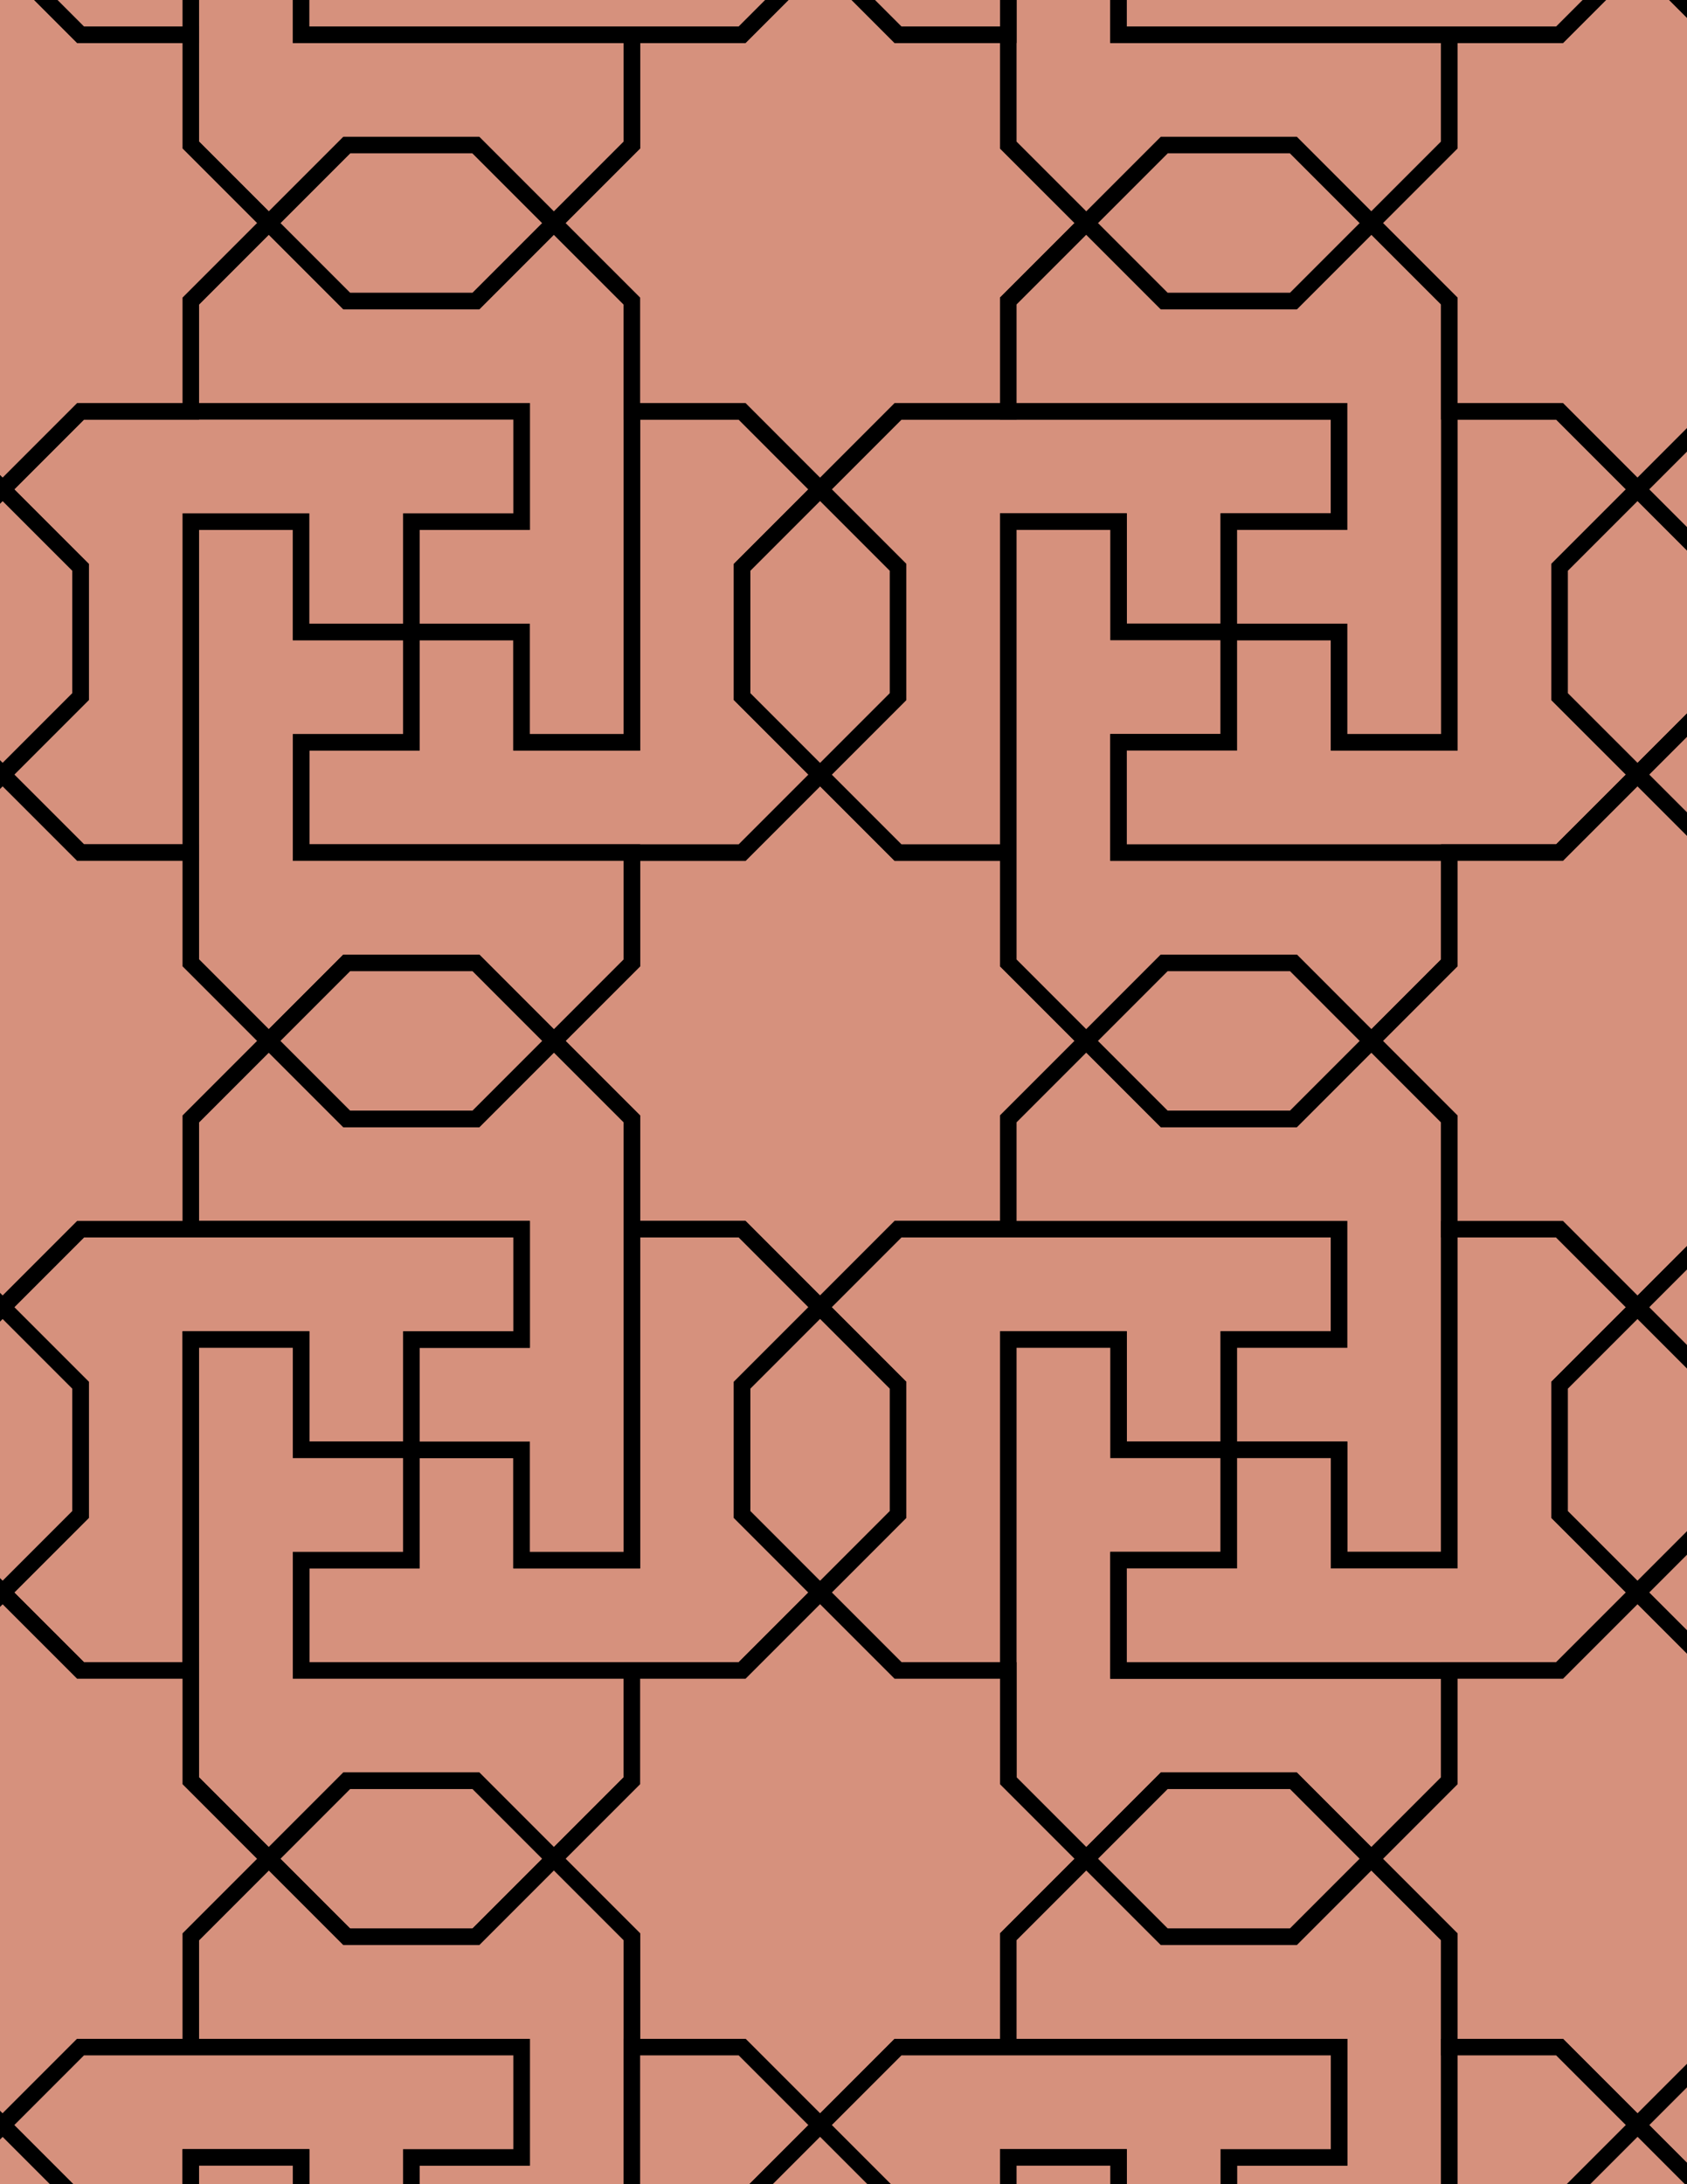<svg xmlns="http://www.w3.org/2000/svg" xmlns:xlink="http://www.w3.org/1999/xlink" xmlns:inkscape="http://www.inkscape.org/namespaces/inkscape" version="1.1" width="612" height="792" viewBox="0 0 612 792">
<path transform="matrix(.1,0,0,-.1,0,792)" d="M2975 3179.9 3257.8 3462.8H3657.8V3862.8L3940.7 4145.6 3657.8 4428.5V4828.5H3257.8L2975 5111.3 2692.2 4828.5H2292.2V4428.5L2009.3 4145.6 2292.2 3862.8V3462.8H2692.2" fill="#d6917d"/>
<path transform="matrix(.1,0,0,-.1,0,792)" stroke-width="60" stroke-linecap="butt" stroke-miterlimit="10" stroke-linejoin="miter" fill="none" stroke="#000000" d="M2975 3179.9 3257.8 3462.8H3657.8V3862.8L3940.7 4145.6 3657.8 4428.5V4828.5H3257.8L2975 5111.3 2692.2 4828.5H2292.2V4428.5L2009.3 4145.6 2292.2 3862.8V3462.8H2692.2Z"/>
<path transform="matrix(.1,0,0,-.1,0,792)" d="M3257.8 4828.5H3657.8V6028.5H4057.8V5628.5H4457.8V6028.5H4857.8V6428.5H3657.8 3257.8L2975 6145.6 3257.8 5862.8V5394.1L2975 5111.3" fill="#d6917d"/>
<path transform="matrix(.1,0,0,-.1,0,792)" stroke-width="60" stroke-linecap="butt" stroke-miterlimit="10" stroke-linejoin="miter" fill="none" stroke="#000000" d="M3257.8 4828.5H3657.8V6028.5H4057.8V5628.5H4457.8V6028.5H4857.8V6428.5H3657.8 3257.8L2975 6145.6 3257.8 5862.8V5394.1L2975 5111.3Z"/>
<path transform="matrix(.1,0,0,-.1,0,792)" d="M2692.2 4828.5 2975 5111.3 2692.2 5394.1V5862.8L2975 6145.6 2692.2 6428.5H2292.2V5228.5H1892.2V5628.5H1492.2V5228.5H1092.2V4828.5H2292.2" fill="#d6917d"/>
<path transform="matrix(.1,0,0,-.1,0,792)" stroke-width="60" stroke-linecap="butt" stroke-miterlimit="10" stroke-linejoin="miter" fill="none" stroke="#000000" d="M2692.2 4828.5 2975 5111.3 2692.2 5394.1V5862.8L2975 6145.6 2692.2 6428.5H2292.2V5228.5H1892.2V5628.5H1492.2V5228.5H1092.2V4828.5H2292.2Z"/>
<path transform="matrix(.1,0,0,-.1,0,792)" d="M2692.2 3462.8H2292.2V2262.8H1892.2V2662.8H1492.2V2262.8H1092.2V1862.8H2292.2 2692.2L2975 2145.6 2692.2 2428.5V2897.1L2975 3179.9" fill="#d6917d"/>
<path transform="matrix(.1,0,0,-.1,0,792)" stroke-width="60" stroke-linecap="butt" stroke-miterlimit="10" stroke-linejoin="miter" fill="none" stroke="#000000" d="M2692.2 3462.8H2292.2V2262.8H1892.2V2662.8H1492.2V2262.8H1092.2V1862.8H2292.2 2692.2L2975 2145.6 2692.2 2428.5V2897.1L2975 3179.9Z"/>
<path transform="matrix(.1,0,0,-.1,0,792)" d="M3257.8 3462.8 2975 3179.9 3257.8 2897.1V2428.5L2975 2145.6 3257.8 1862.8H3657.8V3062.8H4057.8V2662.8H4457.8V3062.8H4857.8V3462.8H3657.8" fill="#d6917d"/>
<path transform="matrix(.1,0,0,-.1,0,792)" stroke-width="60" stroke-linecap="butt" stroke-miterlimit="10" stroke-linejoin="miter" fill="none" stroke="#000000" d="M3257.8 3462.8 2975 3179.9 3257.8 2897.1V2428.5L2975 2145.6 3257.8 1862.8H3657.8V3062.8H4057.8V2662.8H4457.8V3062.8H4857.8V3462.8H3657.8Z"/>
<path transform="matrix(.1,0,0,-.1,0,792)" d="M2975 5111.3 3257.8 5394.1V5862.8L2975 6145.6 2692.2 5862.8V5394.1" fill="#d6917d"/>
<path transform="matrix(.1,0,0,-.1,0,792)" stroke-width="60" stroke-linecap="butt" stroke-miterlimit="10" stroke-linejoin="miter" fill="none" stroke="#000000" d="M2975 5111.3 3257.8 5394.1V5862.8L2975 6145.6 2692.2 5862.8V5394.1Z"/>
<path transform="matrix(.1,0,0,-.1,0,792)" d="M2292.2 4828.5H1092.2V5228.5H1492.2V5628.5H1092.2V6028.5H692.199V4828.5 4428.5L975 4145.6 1257.8 4428.5H1726.5L2009.3 4145.6 2292.2 4428.5" fill="#d6917d"/>
<path transform="matrix(.1,0,0,-.1,0,792)" stroke-width="60" stroke-linecap="butt" stroke-miterlimit="10" stroke-linejoin="miter" fill="none" stroke="#000000" d="M2292.2 4828.5H1092.2V5228.5H1492.2V5628.5H1092.2V6028.5H692.199V4828.5 4428.5L975 4145.6 1257.8 4428.5H1726.5L2009.3 4145.6 2292.2 4428.5Z"/>
<path transform="matrix(.1,0,0,-.1,0,792)" d="M2292.2 3862.8 2009.3 4145.6 1726.5 3862.8H1257.8L975 4145.6 692.199 3862.8V3462.8H1892.2V3062.8H1492.2V2662.8H1892.2V2262.8H2292.2V3462.8" fill="#d6917d"/>
<path transform="matrix(.1,0,0,-.1,0,792)" stroke-width="60" stroke-linecap="butt" stroke-miterlimit="10" stroke-linejoin="miter" fill="none" stroke="#000000" d="M2292.2 3862.8 2009.3 4145.6 1726.5 3862.8H1257.8L975 4145.6 692.199 3862.8V3462.8H1892.2V3062.8H1492.2V2662.8H1892.2V2262.8H2292.2V3462.8Z"/>
<path transform="matrix(.1,0,0,-.1,0,792)" d="M3657.8 3462.8H4857.8V3062.8H4457.8V2662.8H4857.8V2262.8H5257.8V3462.8 3862.8L4975 4145.6 4692.2 3862.8H4223.5L3940.7 4145.6 3657.8 3862.8" fill="#d6917d"/>
<path transform="matrix(.1,0,0,-.1,0,792)" stroke-width="60" stroke-linecap="butt" stroke-miterlimit="10" stroke-linejoin="miter" fill="none" stroke="#000000" d="M3657.8 3462.8H4857.8V3062.8H4457.8V2662.8H4857.8V2262.8H5257.8V3462.8 3862.8L4975 4145.6 4692.2 3862.8H4223.5L3940.7 4145.6 3657.8 3862.8Z"/>
<path transform="matrix(.1,0,0,-.1,0,792)" d="M3657.8 4428.5 3940.7 4145.6 4223.5 4428.5H4692.2L4975 4145.6 5257.8 4428.5V4828.5H4057.8V5228.5H4457.8V5628.5H4057.8V6028.5H3657.8V4828.5" fill="#d6917d"/>
<path transform="matrix(.1,0,0,-.1,0,792)" stroke-width="60" stroke-linecap="butt" stroke-miterlimit="10" stroke-linejoin="miter" fill="none" stroke="#000000" d="M3657.8 4428.5 3940.7 4145.6 4223.5 4428.5H4692.2L4975 4145.6 5257.8 4428.5V4828.5H4057.8V5228.5H4457.8V5628.5H4057.8V6028.5H3657.8V4828.5Z"/>
<path transform="matrix(.1,0,0,-.1,0,792)" d="M2292.2 5228.5V6828.5L2009.3 7111.3 1726.5 6828.5H1257.8L975 7111.3 692.199 6828.5V6428.5H1892.2V6028.5H1492.2V5628.5H1892.2V5228.5" fill="#d6917d"/>
<path transform="matrix(.1,0,0,-.1,0,792)" stroke-width="60" stroke-linecap="butt" stroke-miterlimit="10" stroke-linejoin="miter" fill="none" stroke="#000000" d="M2292.2 5228.5V6828.5L2009.3 7111.3 1726.5 6828.5H1257.8L975 7111.3 692.199 6828.5V6428.5H1892.2V6028.5H1492.2V5628.5H1892.2V5228.5Z"/>
<path transform="matrix(.1,0,0,-.1,0,792)" d="M2975 3179.9 2692.2 2897.1V2428.5L2975 2145.6 3257.8 2428.5V2897.1" fill="#d6917d"/>
<path transform="matrix(.1,0,0,-.1,0,792)" stroke-width="60" stroke-linecap="butt" stroke-miterlimit="10" stroke-linejoin="miter" fill="none" stroke="#000000" d="M2975 3179.9 2692.2 2897.1V2428.5L2975 2145.6 3257.8 2428.5V2897.1Z"/>
<path transform="matrix(.1,0,0,-.1,0,792)" d="M3657.8 3062.8V1462.8L3940.7 1179.9 4223.5 1462.8H4692.2L4975 1179.9 5257.8 1462.8V1862.8H4057.8V2262.8H4457.8V2662.8H4057.8V3062.8" fill="#d6917d"/>
<path transform="matrix(.1,0,0,-.1,0,792)" stroke-width="60" stroke-linecap="butt" stroke-miterlimit="10" stroke-linejoin="miter" fill="none" stroke="#000000" d="M3657.8 3062.8V1462.8L3940.7 1179.9 4223.5 1462.8H4692.2L4975 1179.9 5257.8 1462.8V1862.8H4057.8V2262.8H4457.8V2662.8H4057.8V3062.8Z"/>
<path transform="matrix(.1,0,0,-.1,0,792)" d="M3940.7 4145.6 4223.5 3862.8H4692.2L4975 4145.6 4692.2 4428.5H4223.5" fill="#d6917d"/>
<path transform="matrix(.1,0,0,-.1,0,792)" stroke-width="60" stroke-linecap="butt" stroke-miterlimit="10" stroke-linejoin="miter" fill="none" stroke="#000000" d="M3940.7 4145.6 4223.5 3862.8H4692.2L4975 4145.6 4692.2 4428.5H4223.5Z"/>
<path transform="matrix(.1,0,0,-.1,0,792)" d="M2009.3 4145.6 1726.5 4428.5H1257.8L975 4145.6 1257.8 3862.8H1726.5" fill="#d6917d"/>
<path transform="matrix(.1,0,0,-.1,0,792)" stroke-width="60" stroke-linecap="butt" stroke-miterlimit="10" stroke-linejoin="miter" fill="none" stroke="#000000" d="M2009.3 4145.6 1726.5 4428.5H1257.8L975 4145.6 1257.8 3862.8H1726.5Z"/>
<path transform="matrix(.1,0,0,-.1,0,792)" d="M1892.2 3462.8H292.199L9.301 3179.9 292.199 2897.1V2428.5L9.301 2145.6 292.199 1862.8H692.199V3062.8H1092.2V2662.8H1492.2V3062.8H1892.2" fill="#d6917d"/>
<path transform="matrix(.1,0,0,-.1,0,792)" stroke-width="60" stroke-linecap="butt" stroke-miterlimit="10" stroke-linejoin="miter" fill="none" stroke="#000000" d="M1892.2 3462.8H292.199L9.301 3179.9 292.199 2897.1V2428.5L9.301 2145.6 292.199 1862.8H692.199V3062.8H1092.2V2662.8H1492.2V3062.8H1892.2Z"/>
<path transform="matrix(.1,0,0,-.1,0,792)" d="M4057.8 4828.5H5657.8L5940.7 5111.3 5657.8 5394.1V5862.8L5940.7 6145.6 5657.8 6428.5H5257.8V5228.5H4857.8V5628.5H4457.8V5228.5H4057.8" fill="#d6917d"/>
<path transform="matrix(.1,0,0,-.1,0,792)" stroke-width="60" stroke-linecap="butt" stroke-miterlimit="10" stroke-linejoin="miter" fill="none" stroke="#000000" d="M4057.8 4828.5H5657.8L5940.7 5111.3 5657.8 5394.1V5862.8L5940.7 6145.6 5657.8 6428.5H5257.8V5228.5H4857.8V5628.5H4457.8V5228.5H4057.8Z"/>
<path transform="matrix(.1,0,0,-.1,0,792)" d="M1892.2 6028.5V6428.5H292.199L9.301 6145.6 292.199 5862.8V5394.1L9.301 5111.3 292.199 4828.5H692.199V6028.5H1092.2V5628.5H1492.2V6028.5" fill="#d6917d"/>
<path transform="matrix(.1,0,0,-.1,0,792)" stroke-width="60" stroke-linecap="butt" stroke-miterlimit="10" stroke-linejoin="miter" fill="none" stroke="#000000" d="M1892.2 6028.5V6428.5H292.199L9.301 6145.6 292.199 5862.8V5394.1L9.301 5111.3 292.199 4828.5H692.199V6028.5H1092.2V5628.5H1492.2V6028.5Z"/>
<path transform="matrix(.1,0,0,-.1,0,792)" d="M2975 6145.6 3257.8 6428.5H3657.8V6828.5L3940.7 7111.3 3657.8 7394.1V7794.1H3257.8L2975 8077 2692.2 7794.1H2292.2V7394.1L2009.3 7111.3 2292.2 6828.5V6428.5H2692.2" fill="#d6917d"/>
<path transform="matrix(.1,0,0,-.1,0,792)" stroke-width="60" stroke-linecap="butt" stroke-miterlimit="10" stroke-linejoin="miter" fill="none" stroke="#000000" d="M2975 6145.6 3257.8 6428.5H3657.8V6828.5L3940.7 7111.3 3657.8 7394.1V7794.1H3257.8L2975 8077 2692.2 7794.1H2292.2V7394.1L2009.3 7111.3 2292.2 6828.5V6428.5H2692.2Z"/>
<path transform="matrix(.1,0,0,-.1,0,792)" d="M4057.8 2262.8V1862.8H5657.8L5940.7 2145.6 5657.8 2428.5V2897.1L5940.7 3179.9 5657.8 3462.8H5257.8V2262.8H4857.8V2662.8H4457.8V2262.8" fill="#d6917d"/>
<path transform="matrix(.1,0,0,-.1,0,792)" stroke-width="60" stroke-linecap="butt" stroke-miterlimit="10" stroke-linejoin="miter" fill="none" stroke="#000000" d="M4057.8 2262.8V1862.8H5657.8L5940.7 2145.6 5657.8 2428.5V2897.1L5940.7 3179.9 5657.8 3462.8H5257.8V2262.8H4857.8V2662.8H4457.8V2262.8Z"/>
<path transform="matrix(.1,0,0,-.1,0,792)" d="M4457.8 5628.5H4857.8V5228.5H5257.8V6428.5 6828.5L4975 7111.3 4692.2 6828.5H4223.5L3940.7 7111.3 3657.8 6828.5V6428.5H4857.8V6028.5H4457.8" fill="#d6917d"/>
<path transform="matrix(.1,0,0,-.1,0,792)" stroke-width="60" stroke-linecap="butt" stroke-miterlimit="10" stroke-linejoin="miter" fill="none" stroke="#000000" d="M4457.8 5628.5H4857.8V5228.5H5257.8V6428.5 6828.5L4975 7111.3 4692.2 6828.5H4223.5L3940.7 7111.3 3657.8 6828.5V6428.5H4857.8V6028.5H4457.8Z"/>
<path transform="matrix(.1,0,0,-.1,0,792)" d="M1492.2 2662.8H1092.2V3062.8H692.199V1862.8 1462.8L975 1179.9 1257.8 1462.8H1726.5L2009.3 1179.9 2292.2 1462.8V1862.8H1092.2V2262.8H1492.2" fill="#d6917d"/>
<path transform="matrix(.1,0,0,-.1,0,792)" stroke-width="60" stroke-linecap="butt" stroke-miterlimit="10" stroke-linejoin="miter" fill="none" stroke="#000000" d="M1492.2 2662.8H1092.2V3062.8H692.199V1862.8 1462.8L975 1179.9 1257.8 1462.8H1726.5L2009.3 1179.9 2292.2 1462.8V1862.8H1092.2V2262.8H1492.2Z"/>
<path transform="matrix(.1,0,0,-.1,0,792)" d="M2975 2145.6 2692.2 1862.8H2292.2V1462.8L2009.3 1179.9 2292.2 897.102V497.102H2692.2L2975 214.301 3257.8 497.102H3657.8V897.102L3940.7 1179.9 3657.8 1462.8V1862.8H3257.8" fill="#d6917d"/>
<path transform="matrix(.1,0,0,-.1,0,792)" stroke-width="60" stroke-linecap="butt" stroke-miterlimit="10" stroke-linejoin="miter" fill="none" stroke="#000000" d="M2975 2145.6 2692.2 1862.8H2292.2V1462.8L2009.3 1179.9 2292.2 897.102V497.102H2692.2L2975 214.301 3257.8 497.102H3657.8V897.102L3940.7 1179.9 3657.8 1462.8V1862.8H3257.8Z"/>
<path transform="matrix(.1,0,0,-.1,0,792)" d="M4692.2 6828.5 4975 7111.3 4692.2 7394.1H4223.5L3940.7 7111.3 4223.5 6828.5" fill="#d6917d"/>
<path transform="matrix(.1,0,0,-.1,0,792)" stroke-width="60" stroke-linecap="butt" stroke-miterlimit="10" stroke-linejoin="miter" fill="none" stroke="#000000" d="M4692.2 6828.5 4975 7111.3 4692.2 7394.1H4223.5L3940.7 7111.3 4223.5 6828.5Z"/>
<path transform="matrix(.1,0,0,-.1,0,792)" d="M1726.5 6828.5 2009.3 7111.3 1726.5 7394.1H1257.8L975 7111.3 1257.8 6828.5" fill="#d6917d"/>
<path transform="matrix(.1,0,0,-.1,0,792)" stroke-width="60" stroke-linecap="butt" stroke-miterlimit="10" stroke-linejoin="miter" fill="none" stroke="#000000" d="M1726.5 6828.5 2009.3 7111.3 1726.5 7394.1H1257.8L975 7111.3 1257.8 6828.5Z"/>
<path transform="matrix(.1,0,0,-.1,0,792)" d="M1257.8 1462.8 975 1179.9 1257.8 897.102H1726.5L2009.3 1179.9 1726.5 1462.8" fill="#d6917d"/>
<path transform="matrix(.1,0,0,-.1,0,792)" stroke-width="60" stroke-linecap="butt" stroke-miterlimit="10" stroke-linejoin="miter" fill="none" stroke="#000000" d="M1257.8 1462.8 975 1179.9 1257.8 897.102H1726.5L2009.3 1179.9 1726.5 1462.8Z"/>
<path transform="matrix(.1,0,0,-.1,0,792)" d="M4223.5 1462.8 3940.7 1179.9 4223.5 897.102H4692.2L4975 1179.9 4692.2 1462.8" fill="#d6917d"/>
<path transform="matrix(.1,0,0,-.1,0,792)" stroke-width="60" stroke-linecap="butt" stroke-miterlimit="10" stroke-linejoin="miter" fill="none" stroke="#000000" d="M4223.5 1462.8 3940.7 1179.9 4223.5 897.102H4692.2L4975 1179.9 4692.2 1462.8Z"/>
<path transform="matrix(.1,0,0,-.1,0,792)" d="M4975 4145.6 5257.8 3862.8V3462.8H5657.8L5940.7 3179.9 6223.5 3462.8H6623.5V3862.8L6906.4 4145.6 6623.5 4428.5V4828.5H6223.5L5940.7 5111.3 5657.8 4828.5H5257.8V4428.5" fill="#d6917d"/>
<path transform="matrix(.1,0,0,-.1,0,792)" stroke-width="60" stroke-linecap="butt" stroke-miterlimit="10" stroke-linejoin="miter" fill="none" stroke="#000000" d="M4975 4145.6 5257.8 3862.8V3462.8H5657.8L5940.7 3179.9 6223.5 3462.8H6623.5V3862.8L6906.4 4145.6 6623.5 4428.5V4828.5H6223.5L5940.7 5111.3 5657.8 4828.5H5257.8V4428.5Z"/>
<path transform="matrix(.1,0,0,-.1,0,792)" d="M975 4145.6 692.199 4428.5V4828.5H292.199L9.301 5111.3-273.5 4828.5H-673.5V4428.5L-956.398 4145.6-673.5 3862.8V3462.8H-273.5L9.301 3179.9 292.199 3462.8H692.199V3862.8" fill="#d6917d"/>
<path transform="matrix(.1,0,0,-.1,0,792)" stroke-width="60" stroke-linecap="butt" stroke-miterlimit="10" stroke-linejoin="miter" fill="none" stroke="#000000" d="M975 4145.6 692.199 4428.5V4828.5H292.199L9.301 5111.3-273.5 4828.5H-673.5V4428.5L-956.398 4145.6-673.5 3862.8V3462.8H-273.5L9.301 3179.9 292.199 3462.8H692.199V3862.8Z"/>
<path transform="matrix(.1,0,0,-.1,0,792)" d="M4975 7111.3 5257.8 7394.1V7794.1H4057.8V8194.1H4457.8V8594.1H4057.8V8994.1H3657.8V7794.1 7394.1L3940.7 7111.3 4223.5 7394.1H4692.2" fill="#d6917d"/>
<path transform="matrix(.1,0,0,-.1,0,792)" stroke-width="60" stroke-linecap="butt" stroke-miterlimit="10" stroke-linejoin="miter" fill="none" stroke="#000000" d="M4975 7111.3 5257.8 7394.1V7794.1H4057.8V8194.1H4457.8V8594.1H4057.8V8994.1H3657.8V7794.1 7394.1L3940.7 7111.3 4223.5 7394.1H4692.2Z"/>
<path transform="matrix(.1,0,0,-.1,0,792)" d="M4975 7111.3 5257.8 6828.5V6428.5H5657.8L5940.7 6145.6 6223.5 6428.5H6623.5V6828.5L6906.4 7111.3 6623.5 7394.1V7794.1H6223.5L5940.7 8077 5657.8 7794.1H5257.8V7394.1" fill="#d6917d"/>
<path transform="matrix(.1,0,0,-.1,0,792)" stroke-width="60" stroke-linecap="butt" stroke-miterlimit="10" stroke-linejoin="miter" fill="none" stroke="#000000" d="M4975 7111.3 5257.8 6828.5V6428.5H5657.8L5940.7 6145.6 6223.5 6428.5H6623.5V6828.5L6906.4 7111.3 6623.5 7394.1V7794.1H6223.5L5940.7 8077 5657.8 7794.1H5257.8V7394.1Z"/>
<path transform="matrix(.1,0,0,-.1,0,792)" d="M2009.3 7111.3 2292.2 7394.1V7794.1H1092.2V8194.1H1492.2V8594.1H1092.2V8994.1H692.199V7794.1 7394.1L975 7111.3 1257.8 7394.1H1726.5" fill="#d6917d"/>
<path transform="matrix(.1,0,0,-.1,0,792)" stroke-width="60" stroke-linecap="butt" stroke-miterlimit="10" stroke-linejoin="miter" fill="none" stroke="#000000" d="M2009.3 7111.3 2292.2 7394.1V7794.1H1092.2V8194.1H1492.2V8594.1H1092.2V8994.1H692.199V7794.1 7394.1L975 7111.3 1257.8 7394.1H1726.5Z"/>
<path transform="matrix(.1,0,0,-.1,0,792)" d="M975 7111.3 692.199 7394.1V7794.1H292.199L9.301 8077-273.5 7794.1H-673.5V7394.1L-956.398 7111.3-673.5 6828.5V6428.5H-273.5L9.301 6145.6 292.199 6428.5H692.199V6828.5" fill="#d6917d"/>
<path transform="matrix(.1,0,0,-.1,0,792)" stroke-width="60" stroke-linecap="butt" stroke-miterlimit="10" stroke-linejoin="miter" fill="none" stroke="#000000" d="M975 7111.3 692.199 7394.1V7794.1H292.199L9.301 8077-273.5 7794.1H-673.5V7394.1L-956.398 7111.3-673.5 6828.5V6428.5H-273.5L9.301 6145.6 292.199 6428.5H692.199V6828.5Z"/>
<path transform="matrix(.1,0,0,-.1,0,792)" d="M975 1179.9 692.199 897.102V497.102H1892.2V97.102H1492.2V-302.898H1892.2V-702.898H2292.2V497.102 897.102L2009.3 1179.9 1726.5 897.102H1257.8" fill="#d6917d"/>
<path transform="matrix(.1,0,0,-.1,0,792)" stroke-width="60" stroke-linecap="butt" stroke-miterlimit="10" stroke-linejoin="miter" fill="none" stroke="#000000" d="M975 1179.9 692.199 897.102V497.102H1892.2V97.102H1492.2V-302.898H1892.2V-702.898H2292.2V497.102 897.102L2009.3 1179.9 1726.5 897.102H1257.8Z"/>
<path transform="matrix(.1,0,0,-.1,0,792)" d="M975 1179.9 692.199 1462.8V1862.8H292.199L9.301 2145.6-273.5 1862.8H-673.5V1462.8L-956.398 1179.9-673.5 897.102V497.102H-273.5L9.301 214.301 292.199 497.102H692.199V897.102" fill="#d6917d"/>
<path transform="matrix(.1,0,0,-.1,0,792)" stroke-width="60" stroke-linecap="butt" stroke-miterlimit="10" stroke-linejoin="miter" fill="none" stroke="#000000" d="M975 1179.9 692.199 1462.8V1862.8H292.199L9.301 2145.6-273.5 1862.8H-673.5V1462.8L-956.398 1179.9-673.5 897.102V497.102H-273.5L9.301 214.301 292.199 497.102H692.199V897.102Z"/>
<path transform="matrix(.1,0,0,-.1,0,792)" d="M3940.7 1179.9 3657.8 897.102V497.102H4857.8V97.102H4457.8V-302.898H4857.8V-702.898H5257.8V497.102 897.102L4975 1179.9 4692.2 897.102H4223.5" fill="#d6917d"/>
<path transform="matrix(.1,0,0,-.1,0,792)" stroke-width="60" stroke-linecap="butt" stroke-miterlimit="10" stroke-linejoin="miter" fill="none" stroke="#000000" d="M3940.7 1179.9 3657.8 897.102V497.102H4857.8V97.102H4457.8V-302.898H4857.8V-702.898H5257.8V497.102 897.102L4975 1179.9 4692.2 897.102H4223.5Z"/>
<path transform="matrix(.1,0,0,-.1,0,792)" d="M4975 1179.9 5257.8 897.102V497.102H5657.8L5940.7 214.301 6223.5 497.102H6623.5V897.102L6906.4 1179.9 6623.5 1462.8V1862.8H6223.5L5940.7 2145.6 5657.8 1862.8H5257.8V1462.8" fill="#d6917d"/>
<path transform="matrix(.1,0,0,-.1,0,792)" stroke-width="60" stroke-linecap="butt" stroke-miterlimit="10" stroke-linejoin="miter" fill="none" stroke="#000000" d="M4975 1179.9 5257.8 897.102V497.102H5657.8L5940.7 214.301 6223.5 497.102H6623.5V897.102L6906.4 1179.9 6623.5 1462.8V1862.8H6223.5L5940.7 2145.6 5657.8 1862.8H5257.8V1462.8Z"/>
<path transform="matrix(.1,0,0,-.1,0,792)" d="M5257.8 7794.1H5657.8L5940.7 8077 5657.8 8359.8V8828.5L5940.7 9111.3 5657.8 9394.1H5257.8V8194.1H4857.8V8594.1H4457.8V8194.1H4057.8V7794.1" fill="#d6917d"/>
<path transform="matrix(.1,0,0,-.1,0,792)" stroke-width="60" stroke-linecap="butt" stroke-miterlimit="10" stroke-linejoin="miter" fill="none" stroke="#000000" d="M5257.8 7794.1H5657.8L5940.7 8077 5657.8 8359.8V8828.5L5940.7 9111.3 5657.8 9394.1H5257.8V8194.1H4857.8V8594.1H4457.8V8194.1H4057.8V7794.1Z"/>
<path transform="matrix(.1,0,0,-.1,0,792)" d="M3657.8 7794.1V8994.1H4057.8V8594.1H4457.8V8994.1H4857.8V9394.1H3657.8 3257.8L2975 9111.3 3257.8 8828.5V8359.8L2975 8077 3257.8 7794.1" fill="#d6917d"/>
<path transform="matrix(.1,0,0,-.1,0,792)" stroke-width="60" stroke-linecap="butt" stroke-miterlimit="10" stroke-linejoin="miter" fill="none" stroke="#000000" d="M3657.8 7794.1V8994.1H4057.8V8594.1H4457.8V8994.1H4857.8V9394.1H3657.8 3257.8L2975 9111.3 3257.8 8828.5V8359.8L2975 8077 3257.8 7794.1Z"/>
<path transform="matrix(.1,0,0,-.1,0,792)" d="M2692.2 7794.1 2975 8077 2692.2 8359.8V8828.5L2975 9111.3 2692.2 9394.1H2292.2V8194.1H1892.2V8594.1H1492.2V8194.1H1092.2V7794.1H2292.2" fill="#d6917d"/>
<path transform="matrix(.1,0,0,-.1,0,792)" stroke-width="60" stroke-linecap="butt" stroke-miterlimit="10" stroke-linejoin="miter" fill="none" stroke="#000000" d="M2692.2 7794.1 2975 8077 2692.2 8359.8V8828.5L2975 9111.3 2692.2 9394.1H2292.2V8194.1H1892.2V8594.1H1492.2V8194.1H1092.2V7794.1H2292.2Z"/>
<path transform="matrix(.1,0,0,-.1,0,792)" d="M692.199 7794.1V8994.1H1092.2V8594.1H1492.2V8994.1H1892.2V9394.1H692.199 292.199L9.301 9111.3 292.199 8828.5V8359.8L9.301 8077 292.199 7794.1" fill="#d6917d"/>
<path transform="matrix(.1,0,0,-.1,0,792)" stroke-width="60" stroke-linecap="butt" stroke-miterlimit="10" stroke-linejoin="miter" fill="none" stroke="#000000" d="M692.199 7794.1V8994.1H1092.2V8594.1H1492.2V8994.1H1892.2V9394.1H692.199 292.199L9.301 9111.3 292.199 8828.5V8359.8L9.301 8077 292.199 7794.1Z"/>
<path transform="matrix(.1,0,0,-.1,0,792)" d="M292.199 5862.8 9.301 6145.6-273.5 5862.8V5394.1L9.301 5111.3 292.199 5394.1" fill="#d6917d"/>
<path transform="matrix(.1,0,0,-.1,0,792)" stroke-width="60" stroke-linecap="butt" stroke-miterlimit="10" stroke-linejoin="miter" fill="none" stroke="#000000" d="M292.199 5862.8 9.301 6145.6-273.5 5862.8V5394.1L9.301 5111.3 292.199 5394.1Z"/>
<path transform="matrix(.1,0,0,-.1,0,792)" d="M292.199 2897.1 9.301 3179.9-273.5 2897.1V2428.5L9.301 2145.6 292.199 2428.5" fill="#d6917d"/>
<path transform="matrix(.1,0,0,-.1,0,792)" stroke-width="60" stroke-linecap="butt" stroke-miterlimit="10" stroke-linejoin="miter" fill="none" stroke="#000000" d="M292.199 2897.1 9.301 3179.9-273.5 2897.1V2428.5L9.301 2145.6 292.199 2428.5Z"/>
<path transform="matrix(.1,0,0,-.1,0,792)" d="M5657.8 2428.5 5940.7 2145.6 6223.5 2428.5V2897.1L5940.7 3179.9 5657.8 2897.1" fill="#d6917d"/>
<path transform="matrix(.1,0,0,-.1,0,792)" stroke-width="60" stroke-linecap="butt" stroke-miterlimit="10" stroke-linejoin="miter" fill="none" stroke="#000000" d="M5657.8 2428.5 5940.7 2145.6 6223.5 2428.5V2897.1L5940.7 3179.9 5657.8 2897.1Z"/>
<path transform="matrix(.1,0,0,-.1,0,792)" d="M5657.8 5394.1 5940.7 5111.3 6223.5 5394.1V5862.8L5940.7 6145.6 5657.8 5862.8" fill="#d6917d"/>
<path transform="matrix(.1,0,0,-.1,0,792)" stroke-width="60" stroke-linecap="butt" stroke-miterlimit="10" stroke-linejoin="miter" fill="none" stroke="#000000" d="M5657.8 5394.1 5940.7 5111.3 6223.5 5394.1V5862.8L5940.7 6145.6 5657.8 5862.8Z"/>
<path transform="matrix(.1,0,0,-.1,0,792)" d="M292.199 497.102 9.301 214.301 292.199-68.602V-537.199L9.301-820.102 292.199-1102.9H692.199V97.102H1092.2V-302.898H1492.2V97.102H1892.2V497.102H692.199" fill="#d6917d"/>
<path transform="matrix(.1,0,0,-.1,0,792)" stroke-width="60" stroke-linecap="butt" stroke-miterlimit="10" stroke-linejoin="miter" fill="none" stroke="#000000" d="M292.199 497.102 9.301 214.301 292.199-68.602V-537.199L9.301-820.102 292.199-1102.9H692.199V97.102H1092.2V-302.898H1492.2V97.102H1892.2V497.102H692.199Z"/>
<path transform="matrix(.1,0,0,-.1,0,792)" d="M2292.2 497.102V-702.898H1892.2V-302.898H1492.2V-702.898H1092.2V-1102.9H2292.2 2692.2L2975-820.102 2692.2-537.199V-68.602L2975 214.301 2692.2 497.102" fill="#d6917d"/>
<path transform="matrix(.1,0,0,-.1,0,792)" stroke-width="60" stroke-linecap="butt" stroke-miterlimit="10" stroke-linejoin="miter" fill="none" stroke="#000000" d="M2292.2 497.102V-702.898H1892.2V-302.898H1492.2V-702.898H1092.2V-1102.9H2292.2 2692.2L2975-820.102 2692.2-537.199V-68.602L2975 214.301 2692.2 497.102Z"/>
<path transform="matrix(.1,0,0,-.1,0,792)" d="M3257.8 497.102 2975 214.301 3257.8-68.602V-537.199L2975-820.102 3257.8-1102.9H3657.8V97.102H4057.8V-302.898H4457.8V97.102H4857.8V497.102H3657.8" fill="#d6917d"/>
<path transform="matrix(.1,0,0,-.1,0,792)" stroke-width="60" stroke-linecap="butt" stroke-miterlimit="10" stroke-linejoin="miter" fill="none" stroke="#000000" d="M3257.8 497.102 2975 214.301 3257.8-68.602V-537.199L2975-820.102 3257.8-1102.9H3657.8V97.102H4057.8V-302.898H4457.8V97.102H4857.8V497.102H3657.8Z"/>
<path transform="matrix(.1,0,0,-.1,0,792)" d="M5257.8 497.102V-702.898H4857.8V-302.898H4457.8V-702.898H4057.8V-1102.9H5257.8 5657.8L5940.7-820.102 5657.8-537.199V-68.602L5940.7 214.301 5657.8 497.102" fill="#d6917d"/>
<path transform="matrix(.1,0,0,-.1,0,792)" stroke-width="60" stroke-linecap="butt" stroke-miterlimit="10" stroke-linejoin="miter" fill="none" stroke="#000000" d="M5257.8 497.102V-702.898H4857.8V-302.898H4457.8V-702.898H4057.8V-1102.9H5257.8 5657.8L5940.7-820.102 5657.8-537.199V-68.602L5940.7 214.301 5657.8 497.102Z"/>
<path transform="matrix(.1,0,0,-.1,0,792)" d="M2975 214.301 2692.2-68.602V-537.199L2975-820.102 3257.8-537.199V-68.602" fill="#d6917d"/>
<path transform="matrix(.1,0,0,-.1,0,792)" stroke-width="60" stroke-linecap="butt" stroke-miterlimit="10" stroke-linejoin="miter" fill="none" stroke="#000000" d="M2975 214.301 2692.2-68.602V-537.199L2975-820.102 3257.8-537.199V-68.602Z"/>
<path transform="matrix(.1,0,0,-.1,0,792)" d="M5940.7 214.301 6223.5-68.602V-537.199L5940.7-820.102 6223.5-1102.9H6623.5V97.102H7023.5V-302.898H7423.5V97.102H7823.5V497.102H6623.5 6223.5" fill="#d6917d"/>
<path transform="matrix(.1,0,0,-.1,0,792)" stroke-width="60" stroke-linecap="butt" stroke-miterlimit="10" stroke-linejoin="miter" fill="none" stroke="#000000" d="M5940.7 214.301 6223.5-68.602V-537.199L5940.7-820.102 6223.5-1102.9H6623.5V97.102H7023.5V-302.898H7423.5V97.102H7823.5V497.102H6623.5 6223.5Z"/>
<path transform="matrix(.1,0,0,-.1,0,792)" d="M5940.7 214.301 5657.8-68.602V-537.199L5940.7-820.102 6223.5-537.199V-68.602" fill="#d6917d"/>
<path transform="matrix(.1,0,0,-.1,0,792)" stroke-width="60" stroke-linecap="butt" stroke-miterlimit="10" stroke-linejoin="miter" fill="none" stroke="#000000" d="M5940.7 214.301 5657.8-68.602V-537.199L5940.7-820.102 6223.5-537.199V-68.602Z"/>
<path transform="matrix(.1,0,0,-.1,0,792)" d="M5940.7 2145.6 6223.5 1862.8H6623.5V3062.8H7023.5V2662.8H7423.5V3062.8H7823.5V3462.8H6623.5 6223.5L5940.7 3179.9 6223.5 2897.1V2428.5" fill="#d6917d"/>
<path transform="matrix(.1,0,0,-.1,0,792)" stroke-width="60" stroke-linecap="butt" stroke-miterlimit="10" stroke-linejoin="miter" fill="none" stroke="#000000" d="M5940.7 2145.6 6223.5 1862.8H6623.5V3062.8H7023.5V2662.8H7423.5V3062.8H7823.5V3462.8H6623.5 6223.5L5940.7 3179.9 6223.5 2897.1V2428.5Z"/>
<path transform="matrix(.1,0,0,-.1,0,792)" d="M5940.7 5111.3 6223.5 4828.5H6623.5V6028.5H7023.5V5628.5H7423.5V6028.5H7823.5V6428.5H6623.5 6223.5L5940.7 6145.6 6223.5 5862.8V5394.1" fill="#d6917d"/>
<path transform="matrix(.1,0,0,-.1,0,792)" stroke-width="60" stroke-linecap="butt" stroke-miterlimit="10" stroke-linejoin="miter" fill="none" stroke="#000000" d="M5940.7 5111.3 6223.5 4828.5H6623.5V6028.5H7023.5V5628.5H7423.5V6028.5H7823.5V6428.5H6623.5 6223.5L5940.7 6145.6 6223.5 5862.8V5394.1Z"/>
<path transform="matrix(.1,0,0,-.1,0,792)" d="M5940.7 8077 6223.5 7794.1H6623.5V8994.1H7023.5V8594.1H7423.5V8994.1H7823.5V9394.1H6623.5 6223.5L5940.7 9111.3 6223.5 8828.5V8359.8" fill="#d6917d"/>
<path transform="matrix(.1,0,0,-.1,0,792)" stroke-width="60" stroke-linecap="butt" stroke-miterlimit="10" stroke-linejoin="miter" fill="none" stroke="#000000" d="M5940.7 8077 6223.5 7794.1H6623.5V8994.1H7023.5V8594.1H7423.5V8994.1H7823.5V9394.1H6623.5 6223.5L5940.7 9111.3 6223.5 8828.5V8359.8Z"/>
<path transform="matrix(.1,0,0,-.1,0,792)" d="M9.301 8077-273.5 8359.8V8828.5L9.301 9111.3-273.5 9394.1H-673.5V8194.1H-1073.5V8594.1H-1473.5V8194.1H-1873.5V7794.1H-673.5-273.5" fill="#d6917d"/>
<path transform="matrix(.1,0,0,-.1,0,792)" stroke-width="60" stroke-linecap="butt" stroke-miterlimit="10" stroke-linejoin="miter" fill="none" stroke="#000000" d="M9.301 8077-273.5 8359.8V8828.5L9.301 9111.3-273.5 9394.1H-673.5V8194.1H-1073.5V8594.1H-1473.5V8194.1H-1873.5V7794.1H-673.5-273.5Z"/>
<path transform="matrix(.1,0,0,-.1,0,792)" d="M9.301 6145.6-273.5 6428.5H-673.5V5228.5H-1073.5V5628.5H-1473.5V5228.5H-1873.5V4828.5H-673.5-273.5L9.301 5111.3-273.5 5394.1V5862.8" fill="#d6917d"/>
<path transform="matrix(.1,0,0,-.1,0,792)" stroke-width="60" stroke-linecap="butt" stroke-miterlimit="10" stroke-linejoin="miter" fill="none" stroke="#000000" d="M9.301 6145.6-273.5 6428.5H-673.5V5228.5H-1073.5V5628.5H-1473.5V5228.5H-1873.5V4828.5H-673.5-273.5L9.301 5111.3-273.5 5394.1V5862.8Z"/>
<path transform="matrix(.1,0,0,-.1,0,792)" d="M9.301 3179.9-273.5 3462.8H-673.5V2262.8H-1073.5V2662.8H-1473.5V2262.8H-1873.5V1862.8H-673.5-273.5L9.301 2145.6-273.5 2428.5V2897.1" fill="#d6917d"/>
<path transform="matrix(.1,0,0,-.1,0,792)" stroke-width="60" stroke-linecap="butt" stroke-miterlimit="10" stroke-linejoin="miter" fill="none" stroke="#000000" d="M9.301 3179.9-273.5 3462.8H-673.5V2262.8H-1073.5V2662.8H-1473.5V2262.8H-1873.5V1862.8H-673.5-273.5L9.301 2145.6-273.5 2428.5V2897.1Z"/>
<path transform="matrix(.1,0,0,-.1,0,792)" d="M9.301 214.301-273.5-68.602V-537.199L9.301-820.102 292.199-537.199V-68.602" fill="#d6917d"/>
<path transform="matrix(.1,0,0,-.1,0,792)" stroke-width="60" stroke-linecap="butt" stroke-miterlimit="10" stroke-linejoin="miter" fill="none" stroke="#000000" d="M9.301 214.301-273.5-68.602V-537.199L9.301-820.102 292.199-537.199V-68.602Z"/>
<path transform="matrix(.1,0,0,-.1,0,792)" d="M9.301 214.301-273.5 497.102H-673.5V-702.898H-1073.5V-302.898H-1473.5V-702.898H-1873.5V-1102.9H-673.5-273.5L9.301-820.102-273.5-537.199V-68.602" fill="#d6917d"/>
<path transform="matrix(.1,0,0,-.1,0,792)" stroke-width="60" stroke-linecap="butt" stroke-miterlimit="10" stroke-linejoin="miter" fill="none" stroke="#000000" d="M9.301 214.301-273.5 497.102H-673.5V-702.898H-1073.5V-302.898H-1473.5V-702.898H-1873.5V-1102.9H-673.5-273.5L9.301-820.102-273.5-537.199V-68.602Z"/>
<path transform="matrix(.1,0,0,-.1,0,792)" d="M692.199 97.102V-1502.9L975-1785.7 1257.8-1502.9H1726.5L2009.3-1785.7 2292.2-1502.9V-1102.9H1092.2V-702.898H1492.2V-302.898H1092.2V97.102" fill="#d6917d"/>
<path transform="matrix(.1,0,0,-.1,0,792)" stroke-width="60" stroke-linecap="butt" stroke-miterlimit="10" stroke-linejoin="miter" fill="none" stroke="#000000" d="M692.199 97.102V-1502.9L975-1785.7 1257.8-1502.9H1726.5L2009.3-1785.7 2292.2-1502.9V-1102.9H1092.2V-702.898H1492.2V-302.898H1092.2V97.102Z"/>
<path transform="matrix(.1,0,0,-.1,0,792)" d="M3657.8 97.102V-1502.9L3940.7-1785.7 4223.5-1502.9H4692.2L4975-1785.7 5257.8-1502.9V-1102.9H4057.8V-702.898H4457.8V-302.898H4057.8V97.102" fill="#d6917d"/>
<path transform="matrix(.1,0,0,-.1,0,792)" stroke-width="60" stroke-linecap="butt" stroke-miterlimit="10" stroke-linejoin="miter" fill="none" stroke="#000000" d="M3657.8 97.102V-1502.9L3940.7-1785.7 4223.5-1502.9H4692.2L4975-1785.7 5257.8-1502.9V-1102.9H4057.8V-702.898H4457.8V-302.898H4057.8V97.102Z"/>
</svg>
